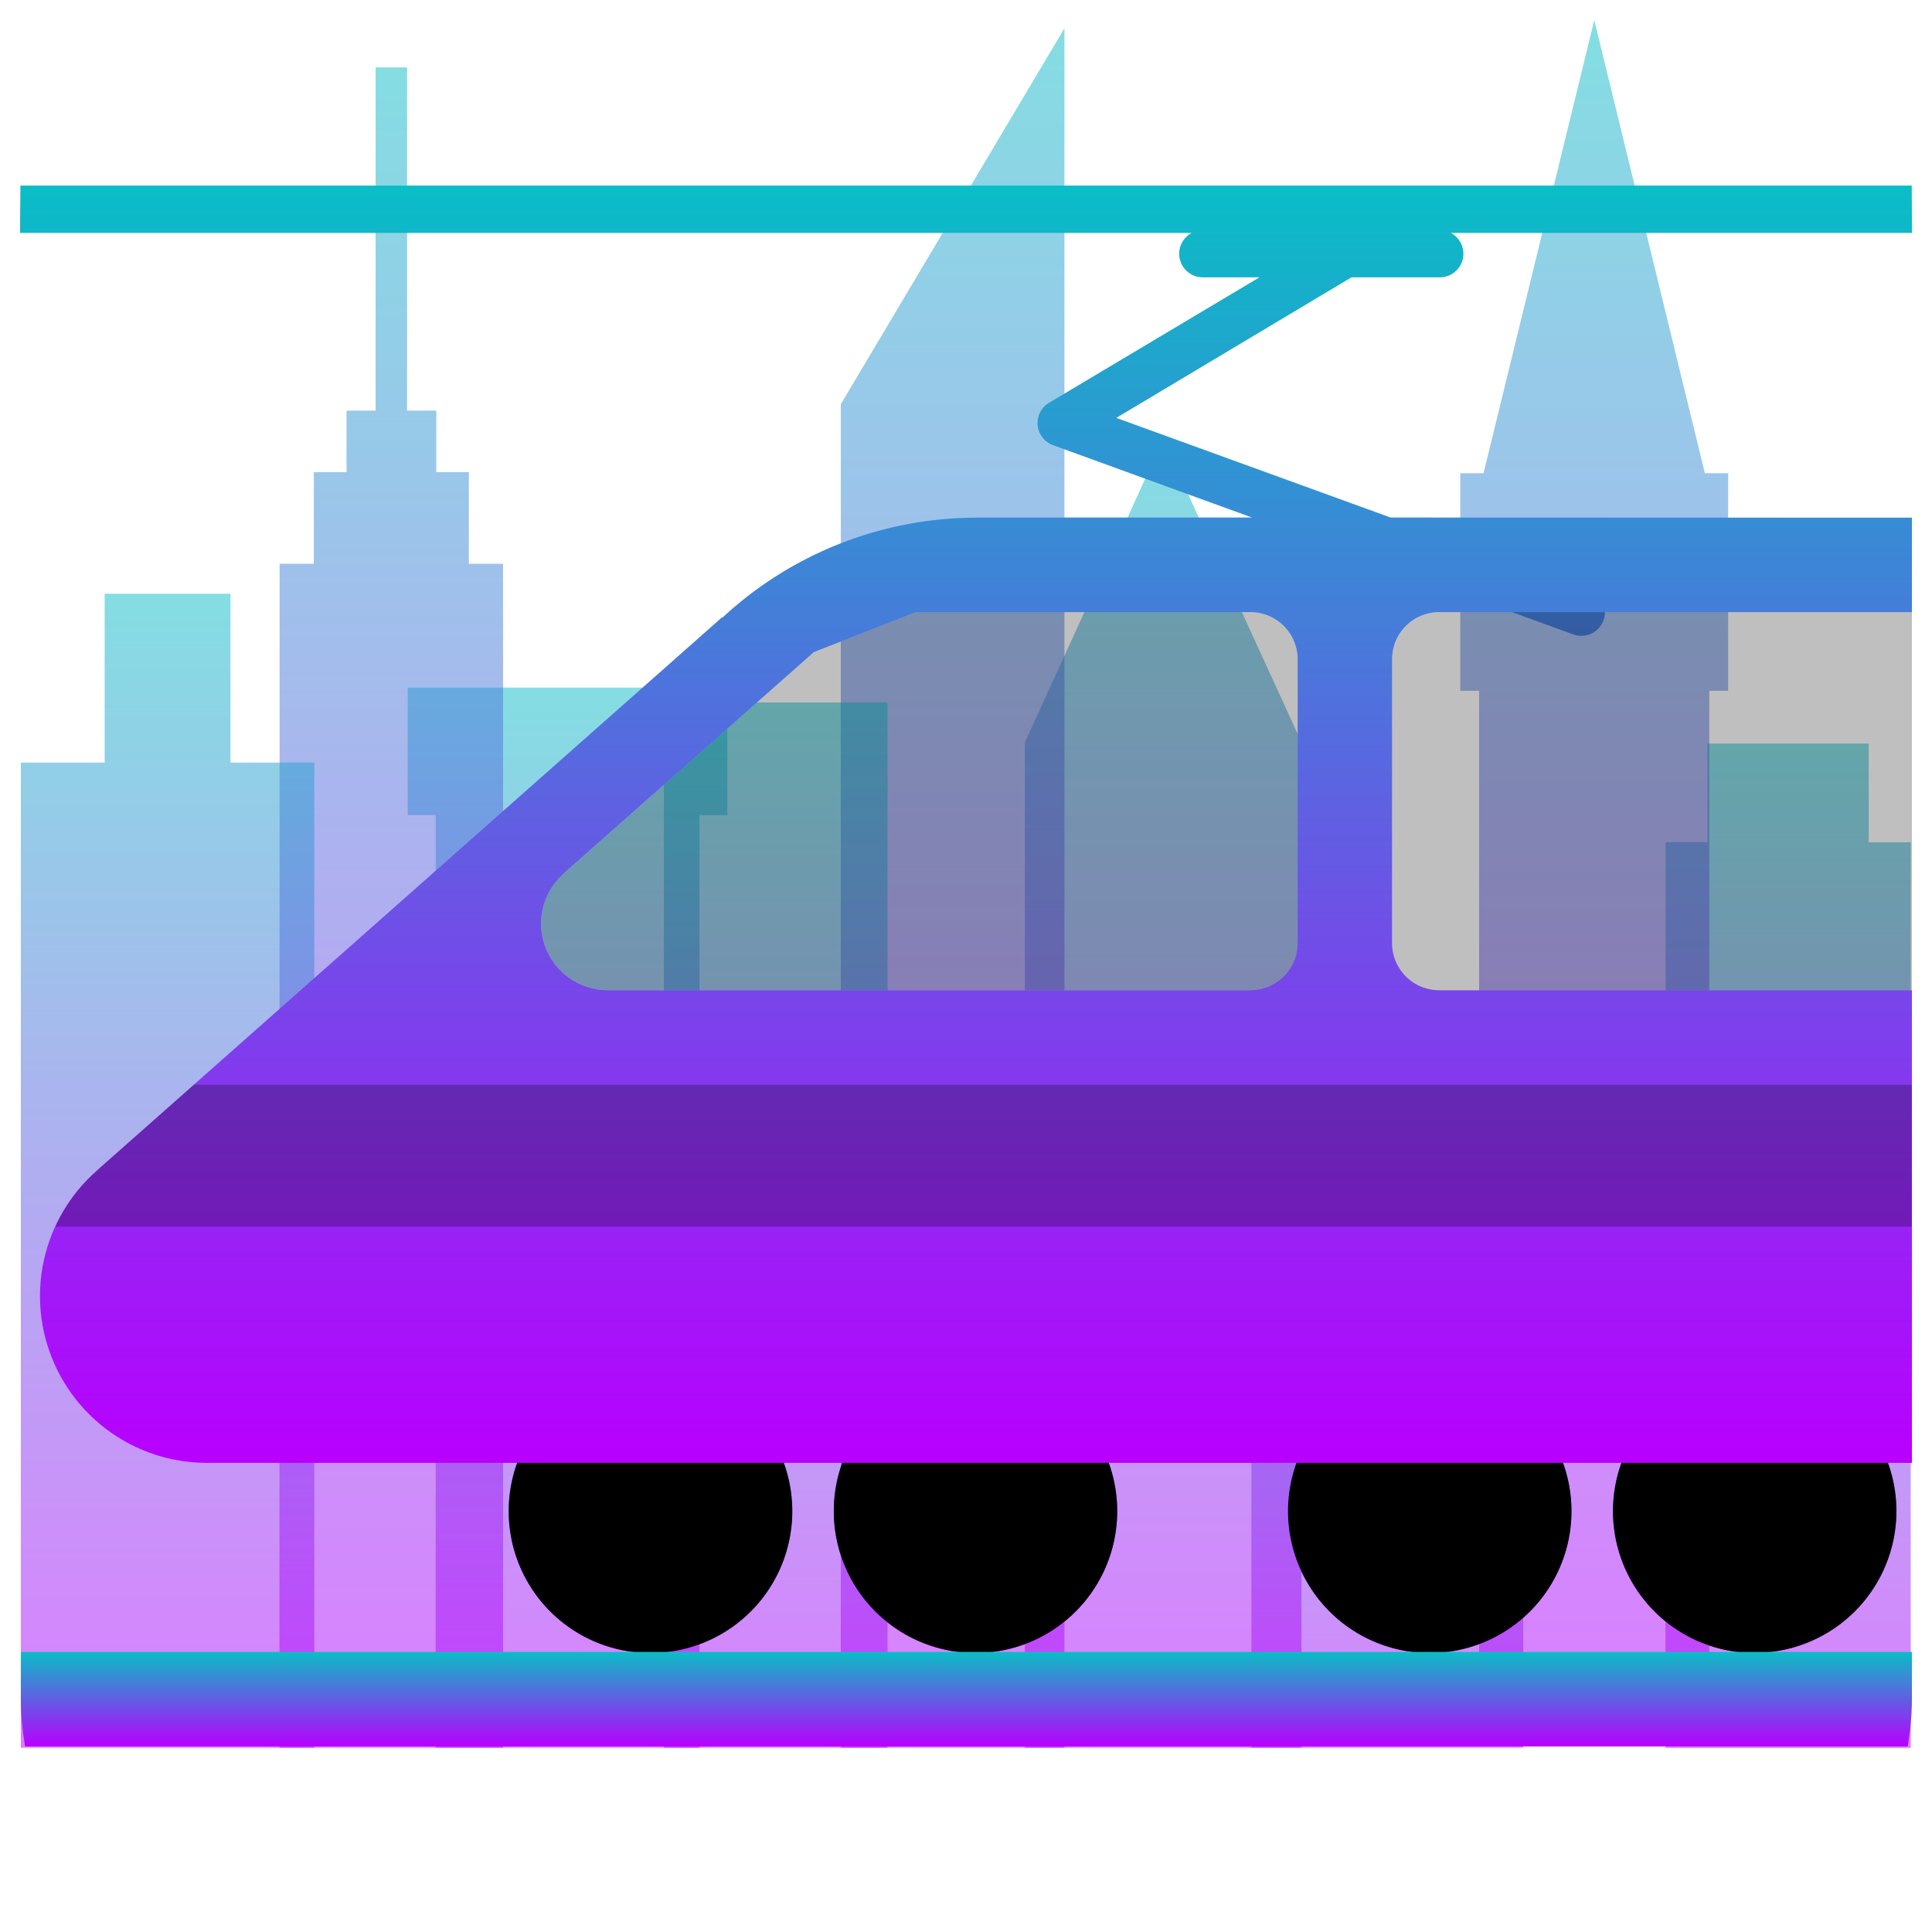 <?xml version="1.0" encoding="UTF-8" standalone="no"?>
<svg
   width="48"
   height="48"
   viewBox="0 0 12.7 12.7"
   version="1.1"
   id="svg3220"
   xmlns:xlink="http://www.w3.org/1999/xlink"
   xmlns="http://www.w3.org/2000/svg"
   xmlns:svg="http://www.w3.org/2000/svg"
   xmlns:rdf="http://www.w3.org/1999/02/22-rdf-syntax-ns#"
   xmlns:cc="http://creativecommons.org/ns#"
   xmlns:dc="http://purl.org/dc/elements/1.1/">
  <defs
     id="defs61">
    <style
       id="current-color-scheme"
       type="text/css">
   .ColorScheme-Text { color: #0abdc6; } .ColorScheme-Highlight { color:#5294e2; }
  </style>
    <linearGradient
       id="arrongin"
       x1="0%"
       x2="0%"
       y1="0%"
       y2="100%">
      <stop
         offset="0%"
         style="stop-color:#dd9b44; stop-opacity:1"
         id="stop3" />
      <stop
         offset="100%"
         style="stop-color:#ad6c16; stop-opacity:1"
         id="stop5" />
    </linearGradient>
    <linearGradient
       id="aurora"
       x1="0%"
       x2="0%"
       y1="0%"
       y2="100%">
      <stop
         offset="0%"
         style="stop-color:#09D4DF; stop-opacity:1"
         id="stop8" />
      <stop
         offset="100%"
         style="stop-color:#9269F4; stop-opacity:1"
         id="stop10" />
    </linearGradient>
    <linearGradient
       id="cyberneon"
       x1="0%"
       x2="0%"
       y1="0%"
       y2="100%">
      <stop
         offset="0"
         style="stop-color:#0abdc6; stop-opacity:1"
         id="stop13" />
      <stop
         offset="1"
         style="stop-color:#ea00d9; stop-opacity:1"
         id="stop15" />
    </linearGradient>
    <linearGradient
       id="fitdance"
       x1="0%"
       x2="0%"
       y1="0%"
       y2="100%">
      <stop
         offset="0%"
         style="stop-color:#1AD6AB; stop-opacity:1"
         id="stop18" />
      <stop
         offset="100%"
         style="stop-color:#329DB6; stop-opacity:1"
         id="stop20" />
    </linearGradient>
    <linearGradient
       id="oomox"
       x1="0%"
       x2="0%"
       y1="0%"
       y2="100%">
      <stop
         offset="0%"
         style="stop-color:#0abdc6; stop-opacity:1"
         id="stop23" />
      <stop
         offset="100%"
         style="stop-color:#b800ff; stop-opacity:1"
         id="stop25" />
    </linearGradient>
    <linearGradient
       id="rainblue"
       x1="0%"
       x2="0%"
       y1="0%"
       y2="100%">
      <stop
         offset="0%"
         style="stop-color:#00F260; stop-opacity:1"
         id="stop28" />
      <stop
         offset="100%"
         style="stop-color:#0575E6; stop-opacity:1"
         id="stop30" />
    </linearGradient>
    <linearGradient
       id="sunrise"
       x1="0%"
       x2="0%"
       y1="0%"
       y2="100%">
      <stop
         offset="0%"
         style="stop-color: #FF8501; stop-opacity:1"
         id="stop33" />
      <stop
         offset="100%"
         style="stop-color: #FFCB01; stop-opacity:1"
         id="stop35" />
    </linearGradient>
    <linearGradient
       id="telinkrin"
       x1="0%"
       x2="0%"
       y1="0%"
       y2="100%">
      <stop
         offset="0%"
         style="stop-color: #b2ced6; stop-opacity:1"
         id="stop38" />
      <stop
         offset="100%"
         style="stop-color: #6da5b7; stop-opacity:1"
         id="stop40" />
    </linearGradient>
    <linearGradient
       id="60spsycho"
       x1="0%"
       x2="0%"
       y1="0%"
       y2="100%">
      <stop
         offset="0%"
         style="stop-color: #df5940; stop-opacity:1"
         id="stop43" />
      <stop
         offset="25%"
         style="stop-color: #d8d15f; stop-opacity:1"
         id="stop45" />
      <stop
         offset="50%"
         style="stop-color: #e9882a; stop-opacity:1"
         id="stop47" />
      <stop
         offset="100%"
         style="stop-color: #279362; stop-opacity:1"
         id="stop49" />
    </linearGradient>
    <linearGradient
       id="90ssummer"
       x1="0%"
       x2="0%"
       y1="0%"
       y2="100%">
      <stop
         offset="0%"
         style="stop-color: #f618c7; stop-opacity:1"
         id="stop52" />
      <stop
         offset="20%"
         style="stop-color: #94ffab; stop-opacity:1"
         id="stop54" />
      <stop
         offset="50%"
         style="stop-color: #fbfd54; stop-opacity:1"
         id="stop56" />
      <stop
         offset="100%"
         style="stop-color: #0f83ae; stop-opacity:1"
         id="stop58" />
    </linearGradient>
  </defs>
  <path
     id="Path111"
     class="ColorScheme-Text"
     d="M 10.949,5.536 H 11.224 V 4.888 h 1.06 v 0.649 h 0.276 v 5.953 h -1.612 z"
     fill-rule="evenodd"
     style="display:inline;opacity:0.5;fill:url(#oomox);fill-opacity:1;stroke-width:0.045" />
  <path
     id="Path112"
     class="ColorScheme-Text"
     d="M 9.752,3.111 10.48,0.132 11.207,3.111 h 0.153 v 1.43 H 11.236 V 11.375 H 9.723 V 4.541 H 9.599 V 3.111 Z"
     fill-rule="evenodd"
     style="display:inline;opacity:0.5;fill:url(#oomox);fill-opacity:1;stroke-width:0.081" />
  <path
     id="Path113"
     class="ColorScheme-Text"
     d="M 8.226,7.779 H 9.205 V 7.104 H 10.013 v 4.385 H 8.226 Z"
     fill-rule="evenodd"
     style="display:inline;opacity:0.5;fill:url(#oomox);fill-opacity:1;stroke-width:0.045" />
  <path
     id="Path114"
     class="ColorScheme-Text"
     d="M 6.737,4.879 7.191,3.887 7.646,2.888 8.101,3.887 8.555,4.879 V 11.489 H 6.737 Z"
     fill-rule="evenodd"
     style="display:inline;opacity:0.5;fill:url(#oomox);fill-opacity:1;stroke-width:0.045" />
  <path
     id="Path115"
     class="ColorScheme-Text"
     d="M 5.527,2.657 6.997,0.186 V 11.489 H 5.527 Z"
     fill-rule="evenodd"
     style="display:inline;opacity:0.5;fill:url(#oomox);fill-opacity:1;stroke-width:0.045" />
  <path
     id="Path116"
     class="ColorScheme-Text"
     style="display:inline;opacity:0.5;fill:url(#oomox);fill-opacity:1;stroke-width:0.045"
     d="M 4.364,4.618 H 5.834 V 11.489 H 4.364 Z" />
  <path
     id="Path117"
     class="ColorScheme-Text"
     d="M 2.864,4.52 H 4.781 V 5.358 H 4.598 V 11.489 H 2.864 V 5.358 H 2.68 V 4.52 Z"
     fill-rule="evenodd"
     style="display:inline;opacity:0.5;fill:url(#oomox);fill-opacity:1;stroke-width:0.056" />
  <path
     id="Path118"
     class="ColorScheme-Text"
     d="M 1.838,3.706 H 2.063 V 3.104 H 2.278 V 2.699 H 2.469 V 0.443 h 0.207 V 2.699 h 0.192 v 0.405 h 0.214 v 0.602 h 0.225 v 7.783 h -1.47 z"
     fill-rule="evenodd"
     style="display:inline;opacity:0.5;fill:url(#oomox);fill-opacity:1;stroke-width:0.045" />
  <path
     id="Path119"
     class="ColorScheme-Text"
     d="M 0.137,5.013 H 0.688 V 3.903 H 1.515 V 5.013 H 2.066 V 11.489 H 0.137 Z"
     fill-rule="evenodd"
     style="display:inline;opacity:0.5;fill:url(#oomox);fill-opacity:1;stroke-width:0.06" />
  <path
     d="M 4.276,10.866 A 0.932,0.932 0 0 1 3.344,9.935 0.932,0.932 0 0 1 4.273,9.001 0.932,0.932 0 0 1 5.208,9.929 0.932,0.932 0 0 1 4.283,10.866"
     id="path3160"
     class="ColorScheme-Text"
     style="display:inline;fill:url(#oomox);fill-opacity:1;stroke-width:0.311" />
  <path
     d="M 4.276,10.866 A 0.932,0.932 0 0 1 3.344,9.935 0.932,0.932 0 0 1 4.273,9.001 0.932,0.932 0 0 1 5.208,9.929 0.932,0.932 0 0 1 4.283,10.866"
     id="path3160-1"
     style="display:inline;fill:000000;fill-opacity:0.6;stroke-width:0.311" />
  <path
     d="M 6.413,10.866 A 0.932,0.932 0 0 1 5.481,9.935 0.932,0.932 0 0 1 6.409,9.001 0.932,0.932 0 0 1 7.344,9.929 0.932,0.932 0 0 1 6.419,10.866"
     id="path3161"
     class="ColorScheme-Text"
     style="display:inline;fill:url(#oomox);fill-opacity:1;stroke-width:0.311" />
  <path
     d="M 6.413,10.866 A 0.932,0.932 0 0 1 5.481,9.935 0.932,0.932 0 0 1 6.409,9.001 0.932,0.932 0 0 1 7.344,9.929 0.932,0.932 0 0 1 6.419,10.866"
     id="path3161-1"
     style="display:inline;fill:000000;fill-opacity:0.6;stroke-width:0.311" />
  <path
     d="M 9.398,10.866 A 0.932,0.932 0 0 1 8.467,9.935 0.932,0.932 0 0 1 9.395,9.001 0.932,0.932 0 0 1 10.33,9.929 0.932,0.932 0 0 1 9.405,10.866"
     id="path3162"
     class="ColorScheme-Text"
     style="display:inline;fill:url(#oomox);fill-opacity:1;stroke-width:0.311" />
  <path
     d="M 9.398,10.866 A 0.932,0.932 0 0 1 8.467,9.935 0.932,0.932 0 0 1 9.395,9.001 0.932,0.932 0 0 1 10.33,9.929 0.932,0.932 0 0 1 9.405,10.866"
     id="path3162-1"
     style="display:inline;fill:000000;fill-opacity:0.6;stroke-width:0.311" />
  <path
     d="m 11.535,10.866 a 0.932,0.932 0 0 1 -0.932,-0.931 0.932,0.932 0 0 1 0.928,-0.934 0.932,0.932 0 0 1 0.935,0.927 0.932,0.932 0 0 1 -0.925,0.937"
     id="path3163"
     class="ColorScheme-Text"
     style="display:inline;fill:url(#oomox);fill-opacity:1;stroke-width:0.311" />
  <path
     d="m 11.535,10.866 a 0.932,0.932 0 0 1 -0.932,-0.931 0.932,0.932 0 0 1 0.928,-0.934 0.932,0.932 0 0 1 0.935,0.927 0.932,0.932 0 0 1 -0.925,0.937"
     id="path3163-1"
     style="display:inline;fill:000000;fill-opacity:0.7;stroke-width:0.311" />
  <path
     id="path3168"
     class="ColorScheme-Text"
     style="display:inline;fill:url(#oomox);fill-opacity:1;stroke-width:0.311"
     d="M 0.134 1.22 C 0.134 1.288 0.132 1.424 0.132 1.531 L 7.834 1.531 A 0.155 0.155 0 0 0 7.909 1.823 L 8.279 1.823 L 6.897 2.647 A 0.155 0.155 0 0 0 6.924 2.927 L 8.23 3.402 L 6.418 3.402 L 6.416 3.403 A 2.458 2.459 0 0 0 6.405 3.403 A 2.458 2.459 0 0 0 4.751 4.058 L 4.744 4.06 L 0.643 7.689 L 0.644 7.689 A 1.097 1.097 0 0 0 0.263 8.523 A 1.097 1.097 0 0 0 1.36 9.616 L 12.568 9.616 L 12.568 6.509 L 9.462 6.509 C 9.29 6.509 9.151 6.371 9.151 6.199 L 9.151 4.335 C 9.151 4.162 9.29 4.024 9.462 4.024 L 9.94 4.024 L 10.341 4.17 A 0.155 0.155 0 0 0 10.55 4.024 L 12.568 4.024 L 12.568 3.403 L 9.141 3.402 L 7.338 2.747 L 8.884 1.823 L 9.462 1.823 A 0.155 0.155 0 0 0 9.537 1.531 L 12.568 1.531 C 12.568 1.407 12.567 1.298 12.567 1.22 L 4.691 1.22 L 0.134 1.22 z M 6.019 4.024 L 6.329 4.024 L 8.219 4.024 C 8.391 4.024 8.53 4.163 8.53 4.335 L 8.53 6.199 C 8.53 6.371 8.391 6.509 8.219 6.509 L 7.909 6.509 L 3.997 6.509 L 3.996 6.509 C 3.754 6.509 3.558 6.314 3.557 6.072 C 3.557 5.944 3.613 5.822 3.71 5.739 L 3.709 5.738 L 5.35 4.287 L 6.019 4.024 z " />
  <path
     d="m 1.274,7.131 -0.631,0.558 6.0598e-4,6.218e-4 A 1.097,1.097 0 0 0 0.364,8.063 c 4.087,-6.2e-6 8.166,-5.9e-6 12.203,0 V 7.131 c -3.752,-2.7e-6 -7.476,-3.1e-6 -11.294,0 z"
     stroke-width="0.082"
     id="path3178"
     style="display:inline;opacity:0.5;fill-opacity:0.5;fill:#000000" />
  <path
     id="path3180"
     d="m 6.019,4.024 -0.669,0.263 -1.64,1.451 6.068e-4,6.09e-4 c -0.097,0.083 -0.153,0.205 -0.153,0.333 8.907e-4,0.242 0.197,0.437 0.439,0.437 h 6.078e-4 3.912 0.311 C 8.392,6.509 8.53,6.371 8.53,6.199 V 4.335 c 0,-0.172 -0.139,-0.311 -0.311,-0.311 H 6.329 c -0.138,0 -0.22,0 -0.311,0 z"
     style="display:inline;opacity:0.5;fill-opacity:0.5;fill:#000000" />
  <path
     d="m 9.462,4.024 c -0.172,0 -0.311,0.139 -0.311,0.311 v 1.864 c 0,0.172 0.139,0.31 0.311,0.31 h 3.106 v -2.485 z"
     stroke-width="0.082"
     id="path3194"
     style="display:inline;opacity:0.5;fill-opacity:0.5;fill:#000000" />
  <path
     d="m 0.137,10.859 v 0.309 c 0,0.107 0.011,0.21 0.028,0.312 H 12.54 c 0.017,-0.102 0.028,-0.206 0.028,-0.312 v -0.309 z"
     id="path3212"
     class="ColorScheme-Text"
     style="display:inline;fill:url(#oomox);fill-opacity:1;stroke-width:0.311" />
</svg>
